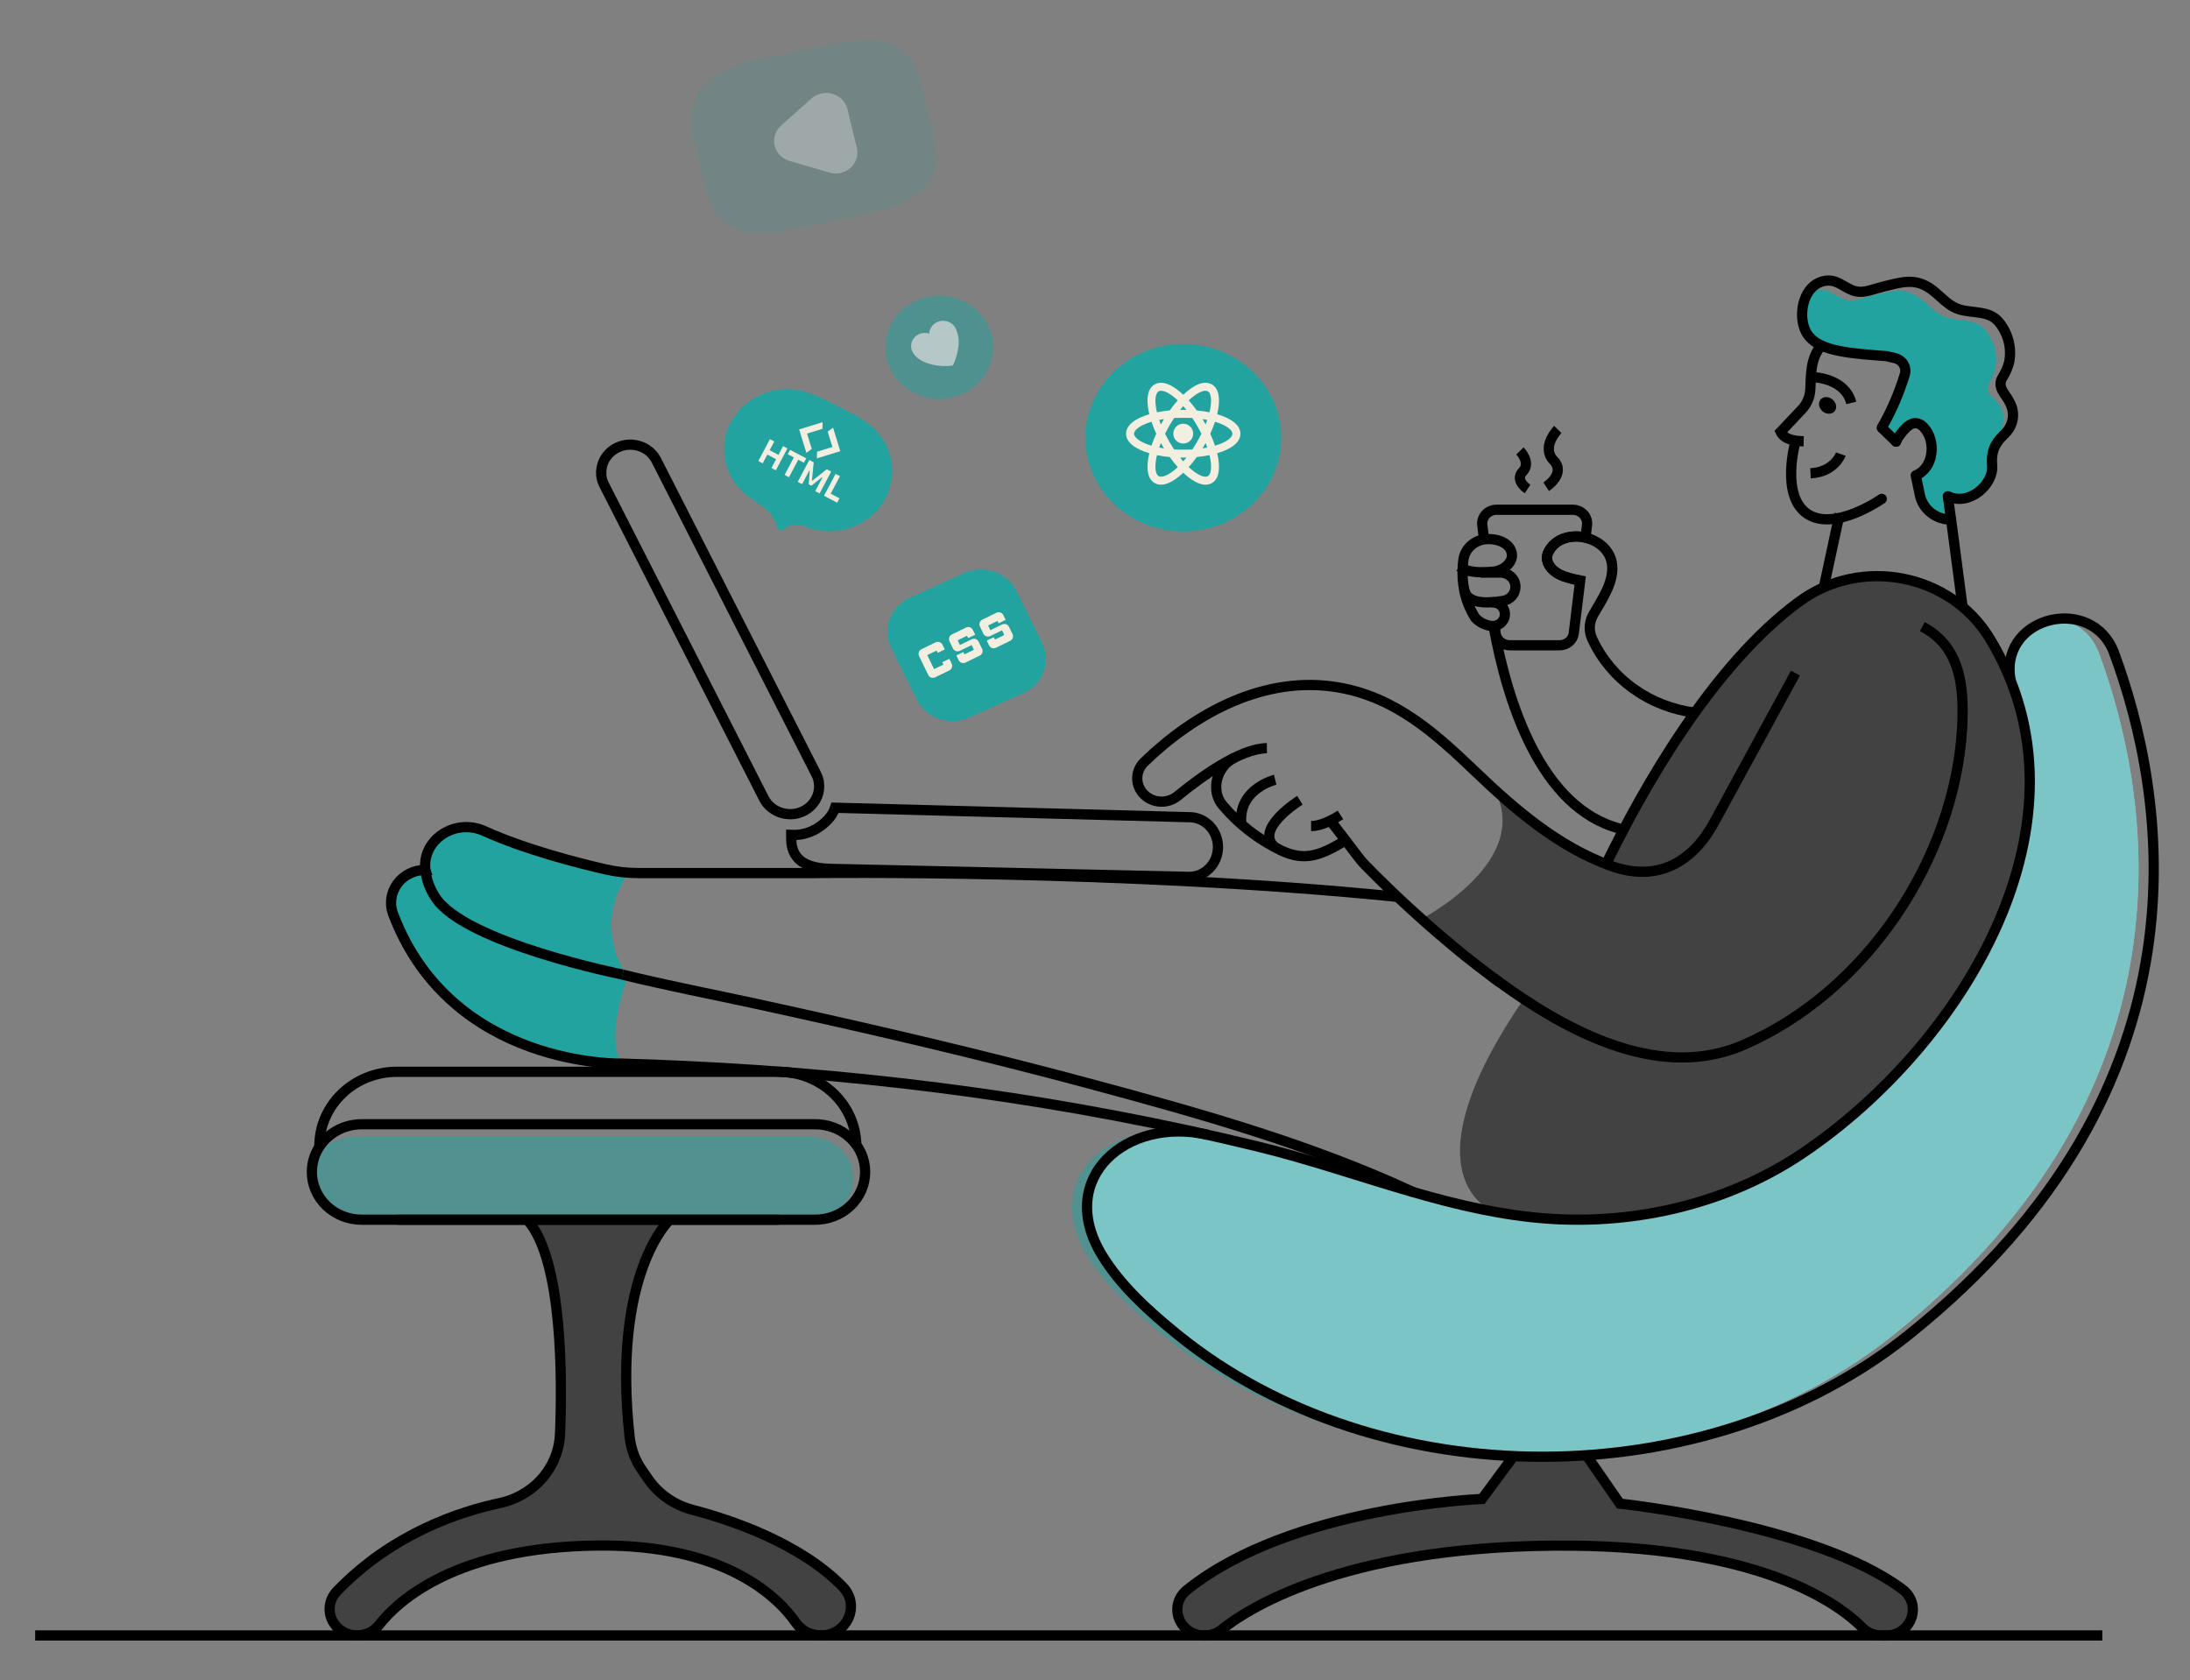 <svg width="881" height="676" viewBox="0 0 881 676" fill="none" xmlns="http://www.w3.org/2000/svg">
<rect x="0" y="0" width="881" height="676" fill="#808080" stroke="none"/>
<g clip-path="url(#clip0_9_144)">
<path d="M726.895 134.125C729.592 138.44 735.235 140.266 740.088 141.197C746.29 142.414 752.704 142.737 758.982 143.271L762.632 144.129C763.323 144.333 763.965 144.665 764.521 145.107C765.077 145.55 765.536 146.093 765.873 146.705C766.21 147.317 766.416 147.987 766.481 148.677C766.547 149.366 766.469 150.061 766.253 150.721C763.995 158.162 760.888 165.34 756.989 172.13L762.767 177.662C764.404 175.541 764.481 171.826 766.677 172.185C768.786 170.166 771.289 169.18 773.88 171.881C778.945 177.182 778.127 188.2 770.683 191.243L772.349 199.181C772.924 201.957 774.485 204.456 776.767 206.253C779.05 208.05 781.912 209.034 784.868 209.038L783.587 199.642C792.254 203.837 802.086 194.765 801.402 187.288C800.959 182.161 802.173 178.621 806.131 174.905C806.391 174.656 804.802 173.734 805.043 173.485C806.16 170.249 806.314 166.469 805.206 164.33C803.28 160.513 797.608 158.281 800.218 154.114C801.363 152.298 802.199 150.318 802.693 148.25C803.217 145.508 803.121 142.69 802.412 139.986C801.702 137.283 800.396 134.756 798.581 132.576C794.729 128.151 788.469 129.34 783.356 127.773C777.125 125.929 774.246 119.539 767.726 117.566C764.481 116.579 761.476 117.031 758.231 117.741C755.487 118.35 752.771 119.032 750.075 119.843C747.378 120.655 745.009 121.328 742.371 120.572C738.885 119.65 736.198 116.533 732.394 116.506C730.496 116.464 728.638 117.032 727.117 118.119C724.305 122.96 724.285 129.985 726.895 134.125Z" fill="#22A39F"/>
<path d="M681.056 303.323V303.295" stroke="black" stroke-width="4.11" stroke-miterlimit="10"/>
<path d="M763.027 176.925C764.053 175.227 765.275 173.643 766.667 172.205C768.776 170.185 771.28 169.199 773.87 171.9C778.936 177.202 778.117 188.22 770.673 191.262L772.339 199.201C772.914 201.976 774.475 204.475 776.757 206.272C779.041 208.069 781.903 209.053 784.858 209.057" stroke="black" stroke-width="4.11" stroke-linecap="round" stroke-linejoin="round"/>
<path d="M789.519 244.184C789.095 241.105 788.046 233.019 787.035 225.311C786.072 218.165 785.214 211.287 784.877 209.019L783.587 199.642" stroke="black" stroke-width="4.11" stroke-linecap="round" stroke-linejoin="round"/>
<path d="M730.063 151.792C730.063 151.792 742.361 152.372 744.74 162.118" stroke="black" stroke-width="4.11" stroke-miterlimit="10"/>
<path d="M725.595 177.543C722.244 177.46 717.891 176.99 716.312 173.735L724.786 164.782C726.854 162.589 728.077 159.785 728.253 156.835C728.59 151.884 727.983 144.028 732.933 138.801" stroke="black" stroke-width="4.11" stroke-miterlimit="10"/>
<path d="M732.842 165.15C731.454 163.681 731.386 161.577 732.688 160.45C733.99 159.322 736.17 159.601 737.557 161.071C738.944 162.539 739.014 164.644 737.712 165.771C736.41 166.898 734.229 166.62 732.842 165.15Z" fill="black"/>
<path d="M733.675 236.348L740.059 206.715" stroke="black" stroke-width="4.11" stroke-miterlimit="10"/>
<path d="M571.823 369.714L612.972 401.929C563.464 474.214 600.935 487.482 600.935 487.482C608.203 488.814 615.542 489.759 622.92 490.312C658.705 492.783 695.415 483.941 724.911 464.137C784.617 424.03 836.619 343.76 808.885 273.873C806.552 267.962 803.7 262.249 800.362 256.797C797.486 252.058 793.824 247.798 789.519 244.184C781.985 237.869 772.706 233.771 762.798 232.383C752.89 230.994 742.774 232.374 733.665 236.356C730.178 237.88 726.88 239.773 723.833 241.999C708.242 253.423 694.066 269.659 681.846 286.698C670.996 302.106 661.231 318.191 652.619 334.844C650.24 339.39 648.083 343.686 646.176 347.623C628.891 340.93 614.397 329.561 600.915 317.28C617.219 346.416 571.823 369.714 571.823 369.714Z" fill="#434242"/>
<path d="M600.617 393.28C601.407 393.861 602.225 394.469 603.044 395.05" stroke="black" stroke-width="4.11" stroke-miterlimit="10"/>
<path d="M722.273 270.812C711.359 290.82 700.445 310.864 689.531 330.945C681.297 346.103 667.382 355.461 647.785 348.279C626.464 340.46 609.265 325.515 593.356 310.283C577.447 295.052 561.327 280.484 538.359 276.557C508.67 271.476 480.579 286.966 460.356 306.54C458.8 308.033 457.816 309.985 457.562 312.079C457.309 314.174 457.801 316.29 458.96 318.083C459.703 319.23 460.696 320.211 461.87 320.958C463.045 321.705 464.374 322.201 465.766 322.411C467.16 322.622 468.583 322.543 469.941 322.18C471.299 321.817 472.559 321.178 473.636 320.305C483.218 312.478 498.809 301.156 509.652 301.008" stroke="black" stroke-width="4.11" stroke-miterlimit="10"/>
<path d="M539.235 327.865C535.903 329.995 531.281 332.355 527.429 332.355" stroke="black" stroke-width="4.11" stroke-miterlimit="10"/>
<path d="M496.536 304.891C489.429 308.256 486.839 318.103 491.856 323.985C498.217 331.543 506.188 337.716 515.237 342.093C525.137 346.823 531.493 343.937 541.238 338.166" stroke="black" stroke-width="4.11" stroke-miterlimit="10"/>
<path d="M512.984 313.714C512.984 313.714 498.905 317.052 499.281 330.135C499.306 330.693 499.41 331.245 499.589 331.776" stroke="black" stroke-width="4.11" stroke-miterlimit="10"/>
<path d="M522.932 321.955C522.932 321.955 504.047 333.637 513.032 340.985" stroke="black" stroke-width="4.11" stroke-miterlimit="10"/>
<path d="M158.138 367.741C180.383 426.279 242.66 427.93 249.786 427.93C246.801 421.909 245.992 411.334 252.531 392.801C248.15 386.677 245.845 379.411 245.926 371.988C246.007 364.566 248.47 357.348 252.984 351.311C252.897 351.238 252.849 351.136 252.772 351.062C249.657 350.881 246.567 350.434 243.537 349.726C232.79 347.273 211.604 341.889 194.79 334.31C183.388 329.156 170.089 337.417 171.061 349.467C171.061 349.624 171.061 349.772 171.119 349.947C168.893 349.946 166.699 350.459 164.725 351.443C162.751 352.428 161.054 353.854 159.779 355.602C158.505 357.35 157.69 359.365 157.404 361.479C157.118 363.592 157.369 365.742 158.138 367.741Z" fill="#22A39F"/>
<path d="M443.6 505.038C451.092 517.347 462.754 527.83 474.021 536.976C513.687 569.117 565.506 585.437 617.508 586.073C669.683 585.437 721.695 569.062 761.544 537.207C887.456 436.543 864.701 317.688 844.333 262.654C843.616 260.751 842.645 258.944 841.444 257.278C839.852 255.048 837.784 253.165 835.377 251.755C832.971 250.343 830.28 249.436 827.481 249.091C816.791 250.502 807.084 258.993 808.798 272.141C808.798 272.648 809.01 273.349 809.058 273.856C836.774 343.744 784.752 424.013 725.085 464.12C698.015 482.311 664.868 491.254 631.934 490.674H631.558C628.734 490.618 625.912 490.493 623.093 490.296C604.594 489.005 586.615 484.764 568.809 479.628C547.912 473.644 527.246 466.388 506.368 461.308C499.03 459.519 491.673 457.795 484.277 456.182C480.009 455.343 475.644 455.055 471.296 455.324C445.651 456.984 427.633 478.817 443.6 505.038Z" fill="#D7E8F0"/>
<path d="M437.263 505.038C444.755 517.347 456.427 527.83 467.694 536.976C508.939 570.427 563.359 586.764 617.537 586.073C669.712 585.437 721.724 569.062 761.573 537.207C887.456 436.543 864.7 317.688 844.333 262.654C843.615 260.751 842.645 258.944 841.444 257.278C839.851 255.048 837.784 253.165 835.377 251.755C832.971 250.343 830.279 249.436 827.481 249.091C816.791 250.502 807.084 258.993 808.798 272.141C808.798 272.648 809.01 273.349 809.058 273.856C836.773 343.744 784.752 424.013 725.085 464.12C698.015 482.311 664.868 491.254 631.934 490.673H631.558C626.596 490.747 621.661 490.622 616.757 490.295C598.258 489.005 580.288 484.763 562.473 479.628C541.575 473.644 520.909 466.388 500.032 461.308C492.703 459.519 485.336 457.795 477.95 456.181C475.754 455.752 473.532 455.465 471.296 455.324C442.463 453.471 420.006 476.696 437.263 505.038Z" fill="#22A39F" fill-opacity="0.5"/>
<path d="M608.841 585.904L596.168 603.072C596.168 603.072 519.484 605.93 477.517 639.657C469.755 645.899 474.397 658.023 484.527 658.023C487.068 658.031 489.528 657.176 491.471 655.607C501.38 647.641 539.235 622.6 624.865 621.844C708.3 621.097 740.3 645.816 749.15 654.824C750.159 655.841 751.376 656.65 752.724 657.201C754.072 657.75 755.523 658.03 756.989 658.023H758.636C769.036 658.023 773.437 645.447 765.223 639.343C730.189 613.26 651.656 604.943 651.656 604.943L638.251 585.581" fill="#434242"/>
<path d="M269.47 490.71C269.47 490.71 245.983 512.072 253.311 578.3C253.846 583.028 255.563 587.564 258.319 591.521L260.871 595.209C265.056 601.209 271.366 605.558 278.638 607.453C293.979 611.464 321.809 620.758 338.999 638.368C346.26 645.827 340.857 657.979 330.207 657.979C328.221 657.984 326.264 657.519 324.512 656.624C322.76 655.73 321.265 654.434 320.163 652.852C313.162 642.766 291.966 621.348 240.84 621.799C183.176 622.307 159.948 644.259 152.504 653.719C151.476 655.038 150.141 656.11 148.604 656.849C147.068 657.589 145.373 657.975 143.654 657.979C141.499 657.974 139.392 657.368 137.591 656.234C135.791 655.101 134.375 653.489 133.517 651.596C132.66 649.703 132.398 647.611 132.763 645.578C133.129 643.544 134.105 641.657 135.575 640.147C158.061 616.756 185.564 608.034 200.741 604.798C208.366 603.224 215.102 598.979 219.625 592.895C223.088 588.202 225.059 582.649 225.297 576.907C226.145 556.374 226.588 506.531 212.056 490.728" fill="#434242"/>
<path d="M568.616 479.654C527.313 460.458 482.486 447.863 438.409 436.006C394.053 424.076 349.264 413.666 304.34 403.884C286.39 399.984 268.276 396.508 250.412 392.11" stroke="black" stroke-width="4.11" stroke-miterlimit="10"/>
<path d="M529.865 332.09H529.837H529.817" stroke="black" stroke-width="4.11" stroke-miterlimit="10"/>
<path d="M534.497 329.591C537.088 332.043 546.333 345.145 548.654 347.496C561.404 360.578 574.947 372.93 589.215 384.487C592.807 387.345 596.611 390.295 600.617 393.283C601.407 393.864 602.225 394.472 603.044 395.053C630.2 414.784 665.639 433.777 698.381 421.607C699.248 421.302 700.095 420.952 700.933 420.592C751.153 399.064 786.255 345.145 789.317 293.098C789.423 291.402 789.481 289.714 789.5 288.046C789.77 273.819 787.574 259.593 773.321 252.088" stroke="black" stroke-width="4.11" stroke-miterlimit="10"/>
<path d="M808.808 273.671L808.606 272.159C805.409 247.615 841.81 239.335 850.448 262.653C870.806 317.678 893.571 436.505 767.63 537.188C686.343 602.198 554.74 602.65 473.761 536.975C462.494 527.838 450.832 517.337 443.33 505.028C424.35 473.901 453.336 448.943 486.03 456.605" stroke="black" stroke-width="4.11" stroke-miterlimit="10"/>
<path d="M608.841 585.904L596.168 603.072C596.168 603.072 519.484 605.93 477.517 639.657C469.755 645.899 474.397 658.023 484.527 658.023C487.068 658.031 489.528 657.176 491.471 655.607C501.38 647.641 539.235 622.6 624.865 621.844C708.3 621.097 740.3 645.816 749.15 654.824C750.159 655.841 751.376 656.65 752.724 657.201C754.072 657.75 755.523 658.03 756.989 658.023H758.636C769.036 658.023 773.437 645.447 765.223 639.343C730.189 613.26 651.656 604.943 651.656 604.943L638.251 585.581" stroke="black" stroke-width="4.11" stroke-miterlimit="10"/>
<path d="M651.656 333.372C619.511 325.074 606.27 281.657 600.935 252.467" stroke="black" stroke-width="4.11" stroke-miterlimit="10"/>
<path d="M681.875 286.725C672.945 285.606 664.464 282.313 657.243 277.16C650.022 272.007 644.302 265.168 640.63 257.295C639.861 255.729 639.488 254.013 639.538 252.283C639.588 250.553 640.061 248.86 640.919 247.337C644.424 241.123 649.653 233.922 648.411 226.473C647.515 221.217 642.999 217.52 637.818 216.331C635.192 215.671 632.426 215.717 629.825 216.46C628.266 216.883 626.824 217.632 625.605 218.654C624.386 219.677 623.42 220.945 622.776 222.37C621.514 225.2 623.016 228.003 625.337 229.847C627.658 231.691 630.374 232.346 633.205 233.083C633.571 233.185 634.572 233.388 635.68 233.59" stroke="black" stroke-width="4.11" stroke-miterlimit="10"/>
<path d="M250.451 392.092C250.451 392.092 187.085 379.387 175.183 361.085C172.952 357.749 171.561 353.961 171.119 350.021" stroke="black" stroke-width="4.11" stroke-miterlimit="10"/>
<path d="M562.251 360.837C451.728 349.597 326.981 351.257 326.981 351.257H256.97C252.446 351.263 247.937 350.755 243.537 349.745C232.79 347.292 211.604 341.917 194.79 334.329C183.388 329.175 170.089 337.436 171.061 349.496C171.061 349.643 171.061 349.8 171.119 349.975C168.897 349.976 166.709 350.49 164.739 351.472C162.769 352.455 161.075 353.877 159.801 355.62C158.528 357.362 157.711 359.373 157.421 361.482C157.132 363.591 157.378 365.735 158.138 367.733C181.751 429.867 250.451 427.921 250.451 427.921C259.233 428.17 267.997 428.502 276.789 428.935C354.243 432.54 431.013 442.95 506.166 461.325C527.044 466.406 547.71 473.652 568.607 479.645C586.422 484.799 604.421 489.013 622.92 490.304C658.705 492.784 695.415 483.933 724.911 464.128C789.519 420.72 845.123 330.217 800.362 256.752C784.56 230.825 748.775 223.726 723.833 242C688.654 267.77 660.554 317.973 646.138 347.587" stroke="black" stroke-width="4.11" stroke-miterlimit="10"/>
<path d="M159.602 490.71H313.412" stroke="black" stroke-width="4.11" stroke-miterlimit="10"/>
<path d="M344.459 460.965C344.436 453.082 341.156 445.529 335.336 439.953C329.514 434.379 321.625 431.236 313.393 431.212H159.563C151.328 431.233 143.438 434.375 137.614 439.951C131.791 445.525 128.51 453.081 128.487 460.965" stroke="black" stroke-width="4.11" stroke-miterlimit="10"/>
<path d="M125.463 471.513C125.456 474.037 125.969 476.537 126.975 478.87C127.98 481.204 129.458 483.322 131.322 485.106C133.186 486.891 135.4 488.304 137.838 489.266C140.275 490.227 142.887 490.718 145.522 490.709H327.529C332.085 490.296 336.29 488.189 339.24 484.839C342.189 481.489 343.648 477.164 343.302 472.796C342.957 468.427 340.834 464.361 337.392 461.476C333.948 458.589 329.459 457.112 324.891 457.361H142.884C139.653 457.356 136.468 458.1 133.604 459.531C130.739 460.962 128.28 463.036 126.436 465.576C125.792 467.494 125.463 469.498 125.463 471.513Z" fill="#22A39F" fill-opacity="0.5"/>
<path d="M125.463 471.513C125.455 474.036 125.97 476.537 126.975 478.869C127.98 481.202 129.458 483.322 131.322 485.106C133.186 486.89 135.401 488.303 137.838 489.265C140.275 490.226 142.887 490.717 145.522 490.709H327.529C330.2 490.765 332.856 490.309 335.34 489.37C337.824 488.429 340.088 487.024 341.997 485.236C343.906 483.447 345.424 481.312 346.459 478.954C347.495 476.597 348.029 474.066 348.029 471.508C348.029 468.95 347.495 466.419 346.459 464.061C345.424 461.703 343.906 459.568 341.997 457.779C340.088 455.991 337.824 454.586 335.34 453.646C332.856 452.707 330.2 452.251 327.529 452.307H145.522C141.285 452.306 137.156 453.588 133.728 455.971C130.298 458.355 127.746 461.716 126.436 465.575C125.792 467.494 125.464 469.497 125.463 471.513Z" stroke="black" stroke-width="4.11" stroke-miterlimit="10"/>
<path d="M601.282 251.783L601.647 254.743C601.815 256.086 602.49 257.324 603.546 258.223C604.602 259.121 605.965 259.618 607.377 259.62H627.379C628.792 259.618 630.154 259.121 631.211 258.223C632.266 257.324 632.941 256.086 633.109 254.743L635.69 233.537C634.582 233.334 633.581 233.131 633.215 233.03C630.383 232.292 627.639 231.665 625.347 229.794C623.055 227.922 621.495 225.184 622.785 222.316C623.43 220.893 624.395 219.623 625.615 218.601C626.834 217.579 628.275 216.829 629.834 216.406C632.436 215.663 635.201 215.618 637.827 216.277L638.434 211.225C638.524 210.453 638.442 209.671 638.194 208.931C637.948 208.191 637.54 207.51 637 206.931C636.46 206.351 635.797 205.887 635.058 205.569C634.317 205.251 633.515 205.086 632.704 205.084H602.013C601.203 205.087 600.402 205.254 599.663 205.572C598.924 205.891 598.263 206.355 597.724 206.934C597.185 207.513 596.779 208.194 596.532 208.933C596.285 209.673 596.204 210.453 596.293 211.225L597.006 216.987" stroke="black" stroke-width="4.11" stroke-miterlimit="10"/>
<path d="M598.614 230.161L598.643 230.364" stroke="black" stroke-width="4.11" stroke-miterlimit="10"/>
<path d="M600.116 242.341V242.259" stroke="black" stroke-width="4.11" stroke-miterlimit="10"/>
<path d="M599.827 242.339C599.913 242.325 600.002 242.325 600.087 242.339C600.209 242.326 600.332 242.326 600.453 242.339C601.701 242.344 602.902 242.797 603.818 243.608C604.734 244.419 605.298 245.531 605.399 246.723C605.499 247.913 605.129 249.097 604.361 250.039C603.594 250.981 602.484 251.613 601.253 251.808C600.722 251.91 600.175 251.91 599.644 251.808C597.241 251.441 595.046 250.28 593.443 248.526C591.306 245.161 589.821 241.453 589.061 237.582C589.048 237.543 589.048 237.501 589.061 237.462C588.474 234.609 588.25 231.699 588.397 228.795C588.397 227.55 588.56 226.315 588.714 225.107C589.008 223.086 589.973 221.21 591.466 219.754C592.959 218.298 594.901 217.34 597.006 217.021C597.112 217.021 597.237 217.021 597.343 216.966C601.387 216.486 607.06 217.952 608.109 222.323C609.072 226.269 604.604 229.653 600.935 229.957C600.935 229.957 599.972 230.077 598.614 230.16C595.898 230.335 591.382 230.307 588.397 228.795C587.957 228.578 587.544 228.315 587.164 228.011" stroke="black" stroke-width="4.11" stroke-miterlimit="10"/>
<path d="M595.609 230.374H596.274H601.407H603.67C605.2 230.379 606.669 230.944 607.778 231.955C608.887 232.964 609.55 234.342 609.631 235.805C609.706 237.227 609.227 238.624 608.287 239.727C607.348 240.831 606.016 241.562 604.546 241.78C597.901 242.803 590.313 243.015 589.013 237.317" stroke="black" stroke-width="4.11" stroke-miterlimit="10"/>
<path d="M269.47 490.71C269.47 490.71 245.983 512.072 253.311 578.3C253.846 583.028 255.563 587.564 258.319 591.521L260.871 595.209C265.056 601.209 271.366 605.558 278.638 607.453C293.979 611.464 321.809 620.758 338.999 638.368C346.26 645.827 340.857 657.979 330.207 657.979C328.221 657.984 326.264 657.519 324.512 656.624C322.76 655.73 321.265 654.434 320.163 652.852C313.162 642.766 291.966 621.348 240.84 621.799C183.176 622.307 159.948 644.259 152.504 653.719C151.476 655.038 150.141 656.11 148.604 656.849C147.068 657.589 145.373 657.975 143.654 657.979C141.499 657.974 139.392 657.368 137.591 656.234C135.791 655.101 134.375 653.489 133.517 651.596C132.66 649.703 132.398 647.611 132.763 645.578C133.129 643.544 134.105 641.657 135.575 640.147C158.061 616.756 185.564 608.034 200.741 604.798C208.366 603.224 215.102 598.979 219.625 592.895C223.088 588.202 225.059 582.649 225.297 576.907C226.145 556.374 226.588 506.531 212.056 490.728" stroke="black" stroke-width="4.11" stroke-miterlimit="10"/>
<path d="M318.294 335.913V337.407C318.294 347.632 326.903 349.393 334.338 349.568L478.22 352.776C484.527 352.924 489.833 347.65 489.968 341.049V340.772C489.968 334.318 484.999 328.924 478.778 328.786C478.778 328.786 398.281 326.61 335.956 324.969C334.762 328.583 331.873 331.368 328.252 333.553C325.252 335.27 321.785 336.092 318.294 335.913Z" stroke="black" stroke-width="4.11" stroke-miterlimit="10"/>
<path d="M241.813 190.145C241.805 191.828 242.208 193.487 242.988 194.995L307.335 321.29C308.09 322.756 309.171 324.047 310.502 325.071C311.833 326.095 313.381 326.828 315.039 327.219C317.696 327.87 320.509 327.596 322.974 326.444C324.951 325.513 326.614 324.067 327.773 322.274C328.933 320.481 329.542 318.412 329.532 316.302C329.528 315.784 329.489 315.267 329.417 314.753C329.246 313.61 328.888 312.5 328.358 311.462L264.02 185.148C262.857 182.881 260.927 181.058 258.545 179.975C256.162 178.894 253.467 178.615 250.898 179.188C248.328 179.759 246.038 181.148 244.398 183.126C242.759 185.104 241.869 187.555 241.871 190.08L241.813 190.145Z" stroke="black" stroke-width="4.11" stroke-miterlimit="10"/>
<path d="M762.757 177.68C762.834 177.422 762.94 177.173 763.027 176.924C763.114 176.675 763.239 176.39 763.316 176.113" stroke="black" stroke-width="4.11" stroke-linecap="round" stroke-linejoin="round"/>
<path d="M762.757 177.69L760.783 175.79L757.008 172.13" stroke="black" stroke-width="4.11" stroke-linecap="round" stroke-linejoin="round"/>
<path d="M740.541 182.69C740.541 182.69 738.008 189.927 728.33 190.416" stroke="black" stroke-width="4.11" stroke-miterlimit="10"/>
<path d="M783.587 199.642C792.254 203.838 802.086 194.765 801.403 187.288C800.96 182.161 802.173 178.622 806.131 174.905C806.391 174.656 806.632 174.398 806.863 174.149C808.37 172.58 809.349 170.613 809.676 168.504C810.002 166.395 809.659 164.24 808.692 162.32C806.892 158.309 803.011 155.958 805.707 151.634C806.891 149.764 807.754 147.726 808.269 145.595C808.807 142.77 808.706 139.867 807.973 137.082C807.24 134.298 805.893 131.696 804.022 129.451C800.054 124.841 793.593 126.113 788.286 124.499C781.902 122.554 778.917 115.98 772.214 113.961C768.863 112.956 765.752 113.408 762.401 114.136C759.579 114.772 756.748 115.482 754.004 116.312C751.259 117.142 748.755 117.852 746.011 117.068C742.419 116.063 739.655 112.901 735.745 112.873C731.835 112.845 728.831 115.049 727.078 118.128C724.305 122.96 724.286 129.985 726.895 134.153C729.592 138.468 735.235 140.293 740.088 141.224C746.29 142.442 752.704 142.764 758.982 143.299L762.632 144.156C764.021 144.57 765.181 145.491 765.86 146.722C766.539 147.953 766.681 149.392 766.253 150.721C763.995 158.162 760.888 165.341 756.989 172.13" stroke="black" stroke-width="4.11" stroke-miterlimit="10"/>
<path d="M757.008 200.702C757.008 200.702 737.902 214.098 727.011 206.713C716.119 199.328 722.273 177.679 722.273 177.679" stroke="black" stroke-width="4.11" stroke-linecap="round" stroke-linejoin="round"/>
<path d="M622.005 195.835C622.005 195.835 630.123 190.58 624.962 185.214C619.8 179.848 626.676 172.767 626.676 172.767" stroke="black" stroke-width="4.11" stroke-miterlimit="10"/>
<path d="M614.513 196.747C614.513 196.747 609.14 193.271 612.587 189.712C616.035 186.154 611.441 181.414 611.441 181.414" stroke="black" stroke-width="4.11" stroke-miterlimit="10"/>
<path d="M476.034 213.825C454.281 213.825 436.647 196.941 436.647 176.115C436.647 155.288 454.281 138.405 476.034 138.405C497.786 138.405 515.42 155.288 515.42 176.115C515.42 196.941 497.786 213.825 476.034 213.825Z" fill="#22A39F"/>
<path d="M476 170.471C473.796 170.471 471.999 172.262 471.999 174.5C471.999 176.632 473.796 178.444 476 178.444C478.204 178.444 480.001 176.632 480.001 174.5C480.001 172.262 478.204 170.471 476 170.471ZM485.906 191.553C484.558 192.363 481.606 191.127 478.204 187.929C479.316 186.672 480.407 185.307 481.434 183.879C483.159 183.715 484.873 183.459 486.569 183.112C487.66 187.674 487.254 190.807 485.906 191.553M484.387 179.317L485.007 178.23C485.243 178.849 485.478 179.467 485.628 180.064C485.05 180.191 484.408 180.298 483.745 180.405L484.387 179.317ZM470.394 177.697L468.661 174.5L470.394 171.303C471.036 170.173 471.721 169.171 472.341 168.169C473.497 168.105 474.716 168.105 476 168.105C477.284 168.105 478.503 168.105 479.659 168.169C480.279 169.171 480.964 170.173 481.606 171.303L483.339 174.5L481.606 177.697C480.964 178.827 480.279 179.829 479.659 180.831C478.503 180.895 477.284 180.895 476 180.895C474.716 180.895 473.497 180.895 472.341 180.831C471.721 179.829 471.036 178.827 470.394 177.697M476 163.373C476.407 163.842 476.834 164.332 477.262 164.908L474.738 164.908C475.166 164.332 475.593 163.842 476 163.373ZM476 185.627C475.593 185.158 475.166 184.668 474.738 184.092L477.262 184.092C476.834 184.668 476.407 185.158 476 185.627ZM466.115 157.447C467.442 156.637 470.394 157.873 473.796 161.071C472.684 162.328 471.593 163.693 470.566 165.121C468.811 165.291 467.078 165.547 465.431 165.888C464.34 161.326 464.746 158.193 466.115 157.447ZM467.613 169.683L466.993 170.77C466.757 170.151 466.522 169.533 466.372 168.936C466.95 168.809 467.592 168.702 468.255 168.595L467.613 169.683M464.511 154.654C461.366 156.445 461.023 161.156 462.35 166.656C456.915 168.254 453 170.898 453 174.5C453 178.102 456.915 180.746 462.35 182.344C461.023 187.844 461.366 192.555 464.511 194.346C467.634 196.136 471.892 194.09 476 190.189C480.108 194.09 484.366 196.136 487.511 194.346C490.634 192.555 490.977 187.844 489.65 182.344C495.085 180.746 499 178.102 499 174.5C499 170.898 495.085 168.254 489.65 166.656C490.977 161.156 490.634 156.445 487.511 154.654C484.366 152.864 480.108 154.91 476 158.811C471.892 154.91 467.634 152.864 464.511 154.654ZM465.131 174.5C464.404 176.099 463.762 177.697 463.227 179.317C458.734 177.975 456.209 176.056 456.209 174.5C456.209 172.944 458.734 171.025 463.227 169.683C463.762 171.303 464.404 172.901 465.131 174.5ZM486.869 174.5C487.596 172.901 488.238 171.303 488.773 169.683C493.266 171.025 495.791 172.944 495.791 174.5C495.791 176.056 493.266 177.975 488.773 179.317C488.238 177.697 487.596 176.099 486.869 174.5ZM467.613 179.317L468.255 180.405C467.592 180.298 466.95 180.191 466.372 180.064C466.522 179.467 466.757 178.849 466.993 178.23L467.613 179.317M473.796 187.929C470.394 191.127 467.442 192.363 466.115 191.553C464.746 190.807 464.34 187.674 465.431 183.112C467.078 183.453 468.811 183.709 470.566 183.879C471.593 185.307 472.684 186.672 473.796 187.929M484.387 169.683L483.745 168.595C484.408 168.702 485.05 168.809 485.628 168.936C485.478 169.533 485.243 170.151 485.007 170.77L484.387 169.683ZM478.204 161.071C481.606 157.873 484.558 156.637 485.906 157.447C487.254 158.193 487.66 161.326 486.569 165.888C484.873 165.541 483.159 165.285 481.434 165.121C480.407 163.693 479.316 162.328 478.204 161.071V161.071Z" fill="#F3EFE0"/>
<g opacity="0.72">
<path opacity="0.72" d="M377.865 160.504C365.888 160.504 356.179 151.209 356.179 139.741C356.179 128.274 365.888 118.978 377.865 118.978C389.842 118.978 399.552 128.274 399.552 139.741C399.552 151.209 389.842 160.504 377.865 160.504Z" fill="#22A39F"/>
<path opacity="0.72" d="M368.457 143.419C367.92 142.895 367.472 142.295 367.128 141.639C366.51 140.509 366.343 139.201 366.661 137.962C366.978 136.722 367.757 135.636 368.852 134.909C369.567 134.436 370.387 134.128 371.248 134.009C372.108 133.891 372.986 133.966 373.811 134.226C373.857 133.063 374.298 131.945 375.066 131.043C375.834 130.14 376.888 129.501 378.069 129.222C379.249 128.943 380.493 129.039 381.612 129.497C382.73 129.953 383.663 130.746 384.269 131.756C385.449 134.038 385.907 136.602 385.589 139.132C385.48 140.38 385.242 141.615 384.876 142.82C384.693 143.437 383.73 146.969 383.075 147.079C378.771 147.771 371.876 146.803 368.457 143.419Z" fill="white"/>
</g>
<path d="M408.942 237.791L419.251 258.662C422.99 266.23 419.612 275.266 411.708 278.845L389.91 288.715C382.005 292.294 372.567 289.06 368.829 281.492L358.52 260.622C354.782 253.054 358.16 244.017 366.064 240.439L387.862 230.569C395.767 226.99 405.205 230.223 408.942 237.791Z" fill="#22A39F"/>
<path d="M294.325 169.337C293.167 171.359 292.326 173.534 291.831 175.791C290.949 179.92 291.202 184.198 292.566 188.204C293.93 192.211 296.358 195.81 299.612 198.648C302.193 200.833 305.477 202.538 308.086 204.825C309.99 206.398 311.392 208.453 312.131 210.753C312.266 211.54 312.596 212.283 313.094 212.92C314.616 214.487 316.108 211.998 317.428 211.574C319.554 210.912 321.86 211.02 323.908 211.878C329.295 214.035 335.293 214.341 340.888 212.746C346.483 211.151 351.329 207.751 354.606 203.126C357.882 198.5 359.386 192.931 358.864 187.365C358.342 181.798 355.824 176.576 351.739 172.583C347.704 168.646 342.427 166.129 337.294 163.565C332.807 161.288 328.338 158.863 323.466 157.499C312.044 154.226 299.853 159.675 294.325 169.337Z" fill="#22A39F"/>
<path d="M310.351 188.275L312.214 184.754L308.693 182.891L306.83 186.412L305.069 185.481L309.726 176.678L311.487 177.609L309.624 181.131L313.145 182.993L315.008 179.472L316.769 180.403L312.112 189.207L310.351 188.275ZM315.633 191.069L319.359 184.027L316.894 182.723L317.825 180.962L324.339 184.408L323.408 186.169L321.119 184.958L317.394 192.001L315.633 191.069ZM320.915 193.864L325.572 185.06L327.333 185.992L326.631 193.282L326.807 193.375L332.614 188.786L334.375 189.717L329.718 198.521L327.958 197.589L330.845 192.131L330.669 192.038L326.404 195.415L325.347 194.856L325.739 189.43L325.563 189.337L322.676 194.795L320.915 193.864ZM336.761 202.246L331.479 199.452L336.136 190.649L337.896 191.58L334.171 198.623L337.692 200.485L336.761 202.246ZM330.849 172.529L324.657 174.436L326.565 180.628L324.39 182.182L321.488 172.76L330.91 169.857L330.849 172.529ZM328.677 181.746L334.869 179.838L332.962 173.647L335.136 172.093L338.038 181.515L328.616 184.417L328.677 181.746V181.746Z" fill="#F3EFE0"/>
<g opacity="0.54">
<path opacity="0.54" d="M277.925 50.094C278.062 51.708 278.322 53.311 278.705 54.888L283.039 72.886C284.368 78.418 285.86 84.208 289.982 88.246C297.686 95.77 310.494 94.046 321.203 91.768L347.493 86.181C353.531 84.9 359.665 83.581 365.077 80.714C370.489 77.846 375.188 73.153 376.44 67.354C377.403 63.076 376.373 58.65 375.391 54.391L371.423 37.112C370.104 31.451 368.621 25.477 364.355 21.355C356.757 14.025 344.132 15.694 333.635 17.879L306.709 23.485C290.473 26.841 276.635 34.051 277.925 50.094Z" fill="#22A39F" fill-opacity="0.5"/>
<path opacity="0.54" d="M314.182 50.574C313.056 51.577 312.225 52.845 311.775 54.252C311.323 55.66 311.267 57.157 311.611 58.591C311.956 60.026 312.69 61.348 313.737 62.426C314.785 63.503 316.111 64.296 317.582 64.727L325.594 67.078L333.606 69.429C335.076 69.86 336.639 69.912 338.138 69.581C339.635 69.25 341.016 68.549 342.142 67.545C343.267 66.542 344.096 65.273 344.547 63.865C344.997 62.458 345.054 60.962 344.709 59.527L342.783 51.708L340.905 43.899C340.563 42.464 339.831 41.14 338.783 40.062C337.735 38.984 336.41 38.188 334.94 37.757C333.469 37.324 331.906 37.272 330.408 37.602C328.908 37.933 327.527 38.635 326.403 39.639L320.268 45.107L314.182 50.574Z" fill="white"/>
</g>
<path d="M845.72 657.981H14.15" stroke="black" stroke-width="4.11" stroke-miterlimit="10"/>
<path d="M388.439 266.539C387.906 266.798 387.371 266.835 386.835 266.648C386.298 266.464 385.9 266.105 385.641 265.571L384.725 263.688L387.55 262.315L388.007 263.257L391.773 261.426L390.858 259.543L386.151 261.832C385.617 262.091 385.082 262.127 384.546 261.941C384.01 261.757 383.612 261.398 383.352 260.864L381.979 258.04C381.72 257.506 381.683 256.971 381.869 256.434C382.054 255.898 382.413 255.501 382.947 255.242L388.595 252.496C389.129 252.236 389.664 252.199 390.2 252.383C390.736 252.57 391.134 252.93 391.393 253.463L392.309 255.346L389.485 256.719L389.027 255.777L385.261 257.608L386.177 259.491L390.884 257.203C391.417 256.943 391.952 256.906 392.489 257.09C393.025 257.277 393.423 257.637 393.682 258.17L395.055 260.994C395.314 261.528 395.351 262.062 395.166 262.598C394.981 263.135 394.621 263.533 394.087 263.793L388.439 266.539ZM400.677 260.589C400.144 260.848 399.609 260.885 399.073 260.698C398.537 260.514 398.139 260.155 397.879 259.621L396.964 257.738L399.788 256.365L400.246 257.307L404.011 255.476L403.096 253.593L398.389 255.882C397.855 256.141 397.321 256.177 396.785 255.991C396.248 255.807 395.85 255.448 395.591 254.914L394.218 252.09C393.958 251.556 393.921 251.021 394.107 250.484C394.292 249.948 394.652 249.551 395.185 249.292L400.834 246.546C401.367 246.286 401.901 246.249 402.437 246.434C402.974 246.62 403.372 246.98 403.632 247.513L404.547 249.396L401.723 250.769L401.265 249.827L397.5 251.658L398.415 253.541L403.122 251.253C403.656 250.993 404.19 250.956 404.725 251.141C405.263 251.327 405.661 251.687 405.92 252.22L407.293 255.044C407.553 255.578 407.589 256.113 407.403 256.649C407.218 257.185 406.859 257.583 406.326 257.843L400.677 260.589ZM376.201 272.489C375.667 272.748 375.132 272.785 374.596 272.598C374.06 272.414 373.662 272.055 373.402 271.521L369.741 263.99C369.481 263.456 369.445 262.921 369.63 262.384C369.816 261.848 370.175 261.451 370.708 261.192L376.357 258.446C376.89 258.186 377.425 258.149 377.962 258.333C378.498 258.52 378.896 258.88 379.155 259.413L380.07 261.296L377.246 262.669L376.788 261.728L373.023 263.558L375.769 269.207L379.535 267.376L379.077 266.435L381.901 265.062L382.817 266.944C383.076 267.478 383.113 268.012 382.928 268.548C382.742 269.085 382.383 269.483 381.849 269.743L376.201 272.489Z" fill="#F3EFE0"/>
</g>
<defs>
<clipPath id="clip0_9_144">
<rect width="881" height="676" fill="white" transform="matrix(-1 0 0 1 881 0)"/>
</clipPath>
</defs>
</svg>
